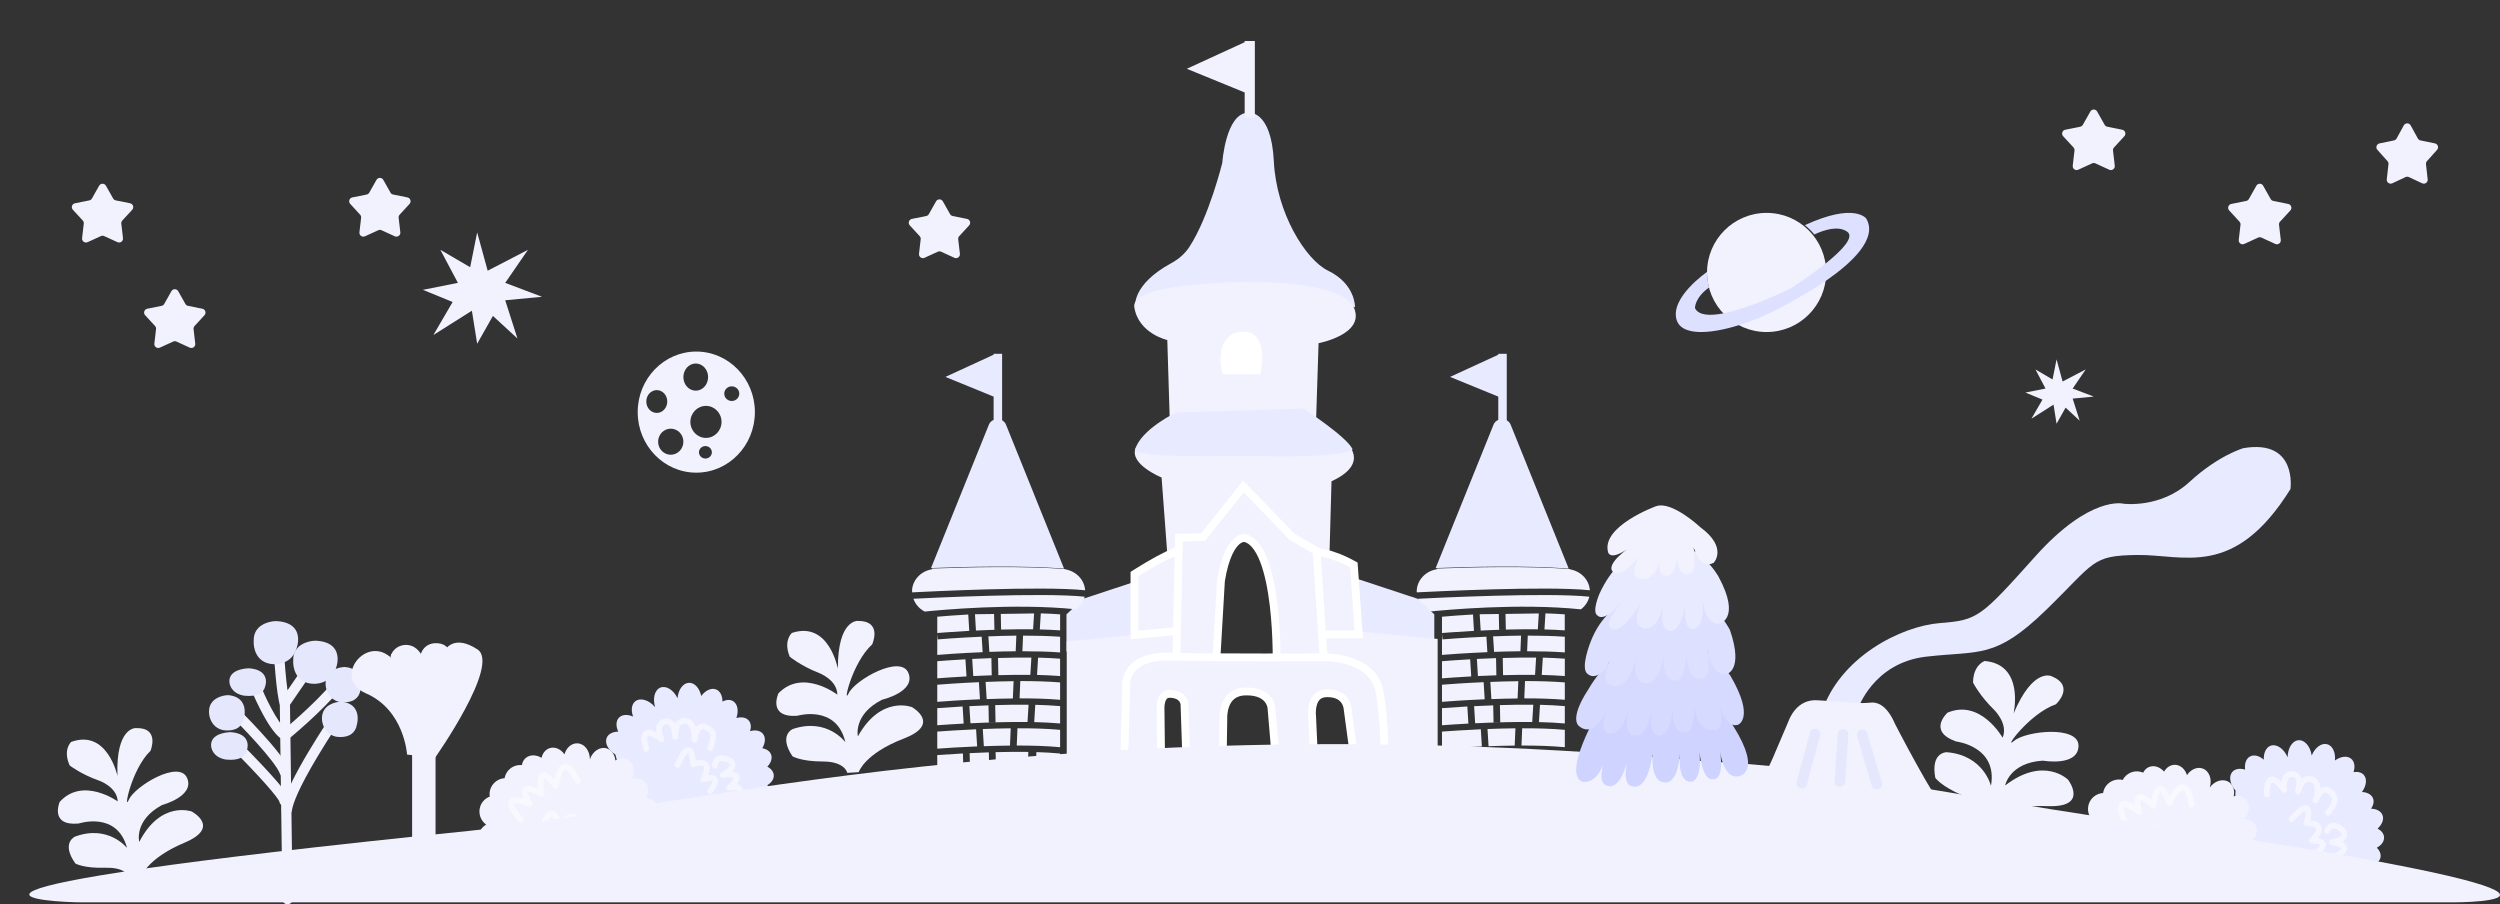 <svg width="1280" height="463" viewBox="0 0 1280 463" fill="none" xmlns="http://www.w3.org/2000/svg">
<rect x="0" y="0" width="1280" height="463" fill="#333333" stroke="none"/>
<g clip-path="url(#clip0_4784_63773)">
<path d="M752.724 337.564C745.191 337.977 739.743 338.421 738.297 338.548V347.307C740.752 347.116 746.2 346.704 753.262 346.323L752.724 337.564Z" fill="#F1F2FE"/>
<path d="M751.278 361.715C745.326 362.064 740.685 362.381 738.297 362.572V371.331C741.155 371.109 745.931 370.791 751.816 370.474L751.278 361.715Z" fill="#F1F2FE"/>
<path d="M778.788 325.441C773.877 325.504 769.035 325.631 764.461 325.822L764.965 333.756C769.27 333.597 773.844 333.47 778.451 333.438L778.788 325.441Z" fill="#F1F2FE"/>
<path d="M765.943 336.961C762.479 337.088 759.183 337.215 756.156 337.374L756.694 346.133C759.654 345.974 762.849 345.847 766.145 345.752L765.976 336.961H765.943Z" fill="#F1F2FE"/>
<path d="M759.619 349.274C749.395 349.719 741.189 350.353 738.297 350.576V359.335C742.03 359.049 750.236 358.446 760.157 358.033L759.619 349.274Z" fill="#F1F2FE"/>
<path d="M777.007 357.589L777.377 348.767C772.467 348.83 767.625 348.957 763.051 349.147L763.589 357.938C767.894 357.78 772.4 357.653 776.974 357.621L777.007 357.589Z" fill="#F1F2FE"/>
<path d="M809.425 311.985C811.544 310.367 813.124 308.113 813.73 305.511C792.61 303.258 734.025 306.146 726.055 306.558C727.03 309.383 729.115 311.731 731.839 313.128C739.507 312.334 777.812 308.685 809.425 311.985Z" fill="#F1F2FE"/>
<path d="M767.388 314.365L757.602 314.492L758.106 322.839C766.783 322.426 777.275 322.077 787.365 322.204L787.869 314.08L770.818 314.333L770.987 322.363L767.556 322.426L767.388 314.397V314.365Z" fill="#F1F2FE"/>
<path d="M814.002 302.274C813.665 296.847 809.428 292.468 803.879 291.516L803.812 291.357C782.322 289.77 754.913 290.373 735.71 291.103L735.542 291.484C729.757 292.436 725.352 297.196 725.352 302.909C725.352 303.036 725.385 303.163 725.385 303.29C731.809 302.972 791.772 299.894 813.934 302.211L814.002 302.274Z" fill="#F1F2FE"/>
<path d="M791.266 314.048L790.762 322.267C794.36 322.363 797.858 322.521 801.154 322.743V314.587H801.692C801.692 314.587 801.793 314.587 801.86 314.587C798.362 314.333 794.797 314.143 791.266 314.048Z" fill="#F1F2FE"/>
<path d="M764.733 385.199C761.302 385.294 757.973 385.453 754.879 385.612L755.518 413.031H765.338L764.699 385.231L764.733 385.199Z" fill="#F1F2FE"/>
<path d="M754.675 323.029L754.17 314.619C747.781 314.968 742.333 315.413 738.297 315.762V324.108C738.6 324.108 745.225 323.505 754.675 322.997V323.029Z" fill="#F1F2FE"/>
<path d="M775.932 372.886C771.022 372.95 766.179 373.077 761.605 373.267L762.144 382.058C766.448 381.899 770.955 381.772 775.529 381.741L775.898 372.918L775.932 372.886Z" fill="#F1F2FE"/>
<path d="M782.219 325.441L781.883 333.438C788.575 333.438 795.201 333.597 801.187 334.041V326.012C795.301 325.6 788.777 325.441 782.219 325.441Z" fill="#F1F2FE"/>
<path d="M789.921 336.739L789.383 345.561C793.486 345.656 797.454 345.847 801.187 346.133V337.247C797.622 336.993 793.822 336.802 789.921 336.707V336.739Z" fill="#F1F2FE"/>
<path d="M789.045 385.072L788.17 412.302L784.034 412.175L784.908 384.977C779.359 384.882 773.642 384.977 768.16 385.104L768.799 413H801.185V385.802C797.419 385.453 793.349 385.199 789.045 385.072Z" fill="#F1F2FE"/>
<path d="M780.807 348.735L780.438 357.557C787.668 357.557 794.831 357.748 801.188 358.287V349.401C794.932 348.894 787.903 348.703 780.807 348.703V348.735Z" fill="#F1F2FE"/>
<path d="M751.446 385.771C745.796 386.088 741.189 386.405 738.297 386.596V413H752.085L751.446 385.771Z" fill="#F1F2FE"/>
<path d="M788.476 360.89L787.938 369.713C792.579 369.808 797.051 370.062 801.188 370.411V361.525C797.22 361.176 792.915 360.985 788.476 360.858V360.89Z" fill="#F1F2FE"/>
<path d="M738.297 324.457V335.311C740.819 335.089 750.034 334.39 761.536 333.914L761.031 325.98C748.352 326.552 738.768 327.345 738.566 327.377L738.297 324.489V324.457Z" fill="#F1F2FE"/>
<path d="M758.173 373.394C749.328 373.774 741.963 374.314 738.297 374.568V383.327C742.467 383.009 749.933 382.502 758.711 382.153L758.173 373.394Z" fill="#F1F2FE"/>
<path d="M784.505 369.649L785.043 360.827C779.36 360.763 773.508 360.827 767.959 361.017L768.127 369.808L764.697 369.871L764.529 361.144C761.065 361.271 757.769 361.398 754.742 361.556L755.28 370.316C763.957 369.903 774.45 369.554 784.539 369.681L784.505 369.649Z" fill="#F1F2FE"/>
<path d="M785.952 345.53L786.491 336.707C780.807 336.644 774.955 336.707 769.406 336.898L769.574 345.689C774.922 345.53 780.504 345.466 785.952 345.53Z" fill="#F1F2FE"/>
<path d="M801.188 373.679C794.597 373.076 787.03 372.854 779.362 372.886L778.992 381.708C786.794 381.708 794.496 381.93 801.188 382.565V373.679Z" fill="#F1F2FE"/>
<path d="M787.837 253.084L773.443 217.413C773.039 216.397 772.299 215.667 771.459 215.191V181.139H767.12V181.615L742.435 192.976L767.12 203.068V215.001C766.078 215.445 765.17 216.207 764.699 217.413L750.305 253.084L735.07 290.849C754.24 290.088 781.649 289.485 803.172 291.103L787.837 253.115V253.084Z" fill="#E8EAFF"/>
<path d="M494.306 337.564C486.773 337.977 481.325 338.421 479.879 338.548V347.307C482.334 347.116 487.782 346.704 494.844 346.323L494.306 337.564Z" fill="#F1F2FE"/>
<path d="M492.86 361.715C486.908 362.064 482.267 362.381 479.879 362.572V371.331C482.738 371.109 487.513 370.791 493.398 370.474L492.86 361.715Z" fill="#F1F2FE"/>
<path d="M520.373 325.441C515.463 325.504 510.621 325.631 506.047 325.822L506.551 333.756C510.856 333.597 515.43 333.47 520.037 333.438L520.373 325.441Z" fill="#F1F2FE"/>
<path d="M554.439 306.622L588.069 295.514L594.796 325.663L546.031 333.597V314.556L554.439 306.622Z" fill="#E8EAFF"/>
<path d="M507.56 336.961C504.096 337.088 500.8 337.215 497.773 337.374L498.312 346.133C501.271 345.974 504.466 345.847 507.762 345.752L507.594 336.961H507.56Z" fill="#F1F2FE"/>
<path d="M501.201 349.274C490.977 349.719 482.771 350.353 479.879 350.576V359.335C483.612 359.049 491.818 358.446 501.739 358.033L501.201 349.274Z" fill="#F1F2FE"/>
<path d="M518.589 357.59L518.959 348.767C514.049 348.831 509.207 348.958 504.633 349.148L505.171 357.939C509.476 357.78 513.982 357.653 518.556 357.621L518.589 357.59Z" fill="#F1F2FE"/>
<path d="M551.042 311.985C553.161 310.367 554.741 308.113 555.347 305.511C534.227 303.258 475.642 306.146 467.672 306.558C468.647 309.383 470.732 311.731 473.456 313.128C481.124 312.334 519.429 308.685 551.042 311.985Z" fill="#F1F2FE"/>
<path d="M508.97 314.365L499.184 314.492L499.688 322.839C508.365 322.426 518.857 322.077 528.947 322.204L529.451 314.08L512.4 314.333L512.569 322.363L509.138 322.426L508.97 314.397V314.365Z" fill="#F1F2FE"/>
<path d="M555.584 302.274C555.247 296.847 551.01 292.468 545.461 291.516L545.394 291.357C523.904 289.77 496.495 290.373 477.292 291.103L477.124 291.484C471.339 292.436 466.934 297.196 466.934 302.909C466.934 303.036 466.967 303.163 466.967 303.29C473.391 302.972 533.354 299.894 555.516 302.211L555.584 302.274Z" fill="#F1F2FE"/>
<path d="M532.883 314.048L532.379 322.267C535.977 322.363 539.475 322.521 542.771 322.743V314.587H543.309C543.309 314.587 543.41 314.587 543.477 314.587C539.979 314.333 536.415 314.143 532.883 314.048Z" fill="#F1F2FE"/>
<path d="M506.315 385.199C502.884 385.294 499.555 385.453 496.461 385.612L497.1 413.031H506.92L506.281 385.231L506.315 385.199Z" fill="#F1F2FE"/>
<path d="M496.257 323.029L495.753 314.619C489.363 314.968 483.915 315.413 479.879 315.762V324.108C480.182 324.108 486.807 323.505 496.257 322.997V323.029Z" fill="#F1F2FE"/>
<path d="M517.514 372.886C512.604 372.95 507.761 373.077 503.188 373.267L503.726 382.058C508.03 381.899 512.537 381.772 517.111 381.741L517.48 372.918L517.514 372.886Z" fill="#F1F2FE"/>
<path d="M523.801 325.441L523.465 333.438C530.157 333.438 536.783 333.597 542.769 334.041V326.012C536.883 325.6 530.359 325.441 523.801 325.441Z" fill="#F1F2FE"/>
<path d="M531.503 336.739L530.965 345.561C535.068 345.656 539.036 345.847 542.769 346.133V337.247C539.204 336.993 535.404 336.802 531.503 336.707V336.739Z" fill="#F1F2FE"/>
<path d="M530.631 385.072L529.756 412.302L525.62 412.175L526.494 384.977C520.945 384.882 515.228 384.977 509.746 385.104L510.385 413H542.771V385.802C539.005 385.453 534.935 385.199 530.631 385.072Z" fill="#F1F2FE"/>
<path d="M522.389 348.735L522.02 357.558C529.25 357.558 536.413 357.748 542.77 358.288V349.402C536.514 348.894 529.486 348.704 522.389 348.704V348.735Z" fill="#F1F2FE"/>
<path d="M493.028 385.771C487.379 386.088 482.771 386.405 479.879 386.596V413H493.667L493.028 385.771Z" fill="#F1F2FE"/>
<path d="M530.058 360.89L529.52 369.713C534.161 369.808 538.633 370.062 542.77 370.411V361.525C538.802 361.176 534.497 360.985 530.058 360.858V360.89Z" fill="#F1F2FE"/>
<path d="M479.879 324.457V335.311C482.401 335.089 491.616 334.39 503.118 333.914L502.613 325.98C489.934 326.552 480.35 327.345 480.148 327.377L479.879 324.489V324.457Z" fill="#F1F2FE"/>
<path d="M499.755 373.394C490.91 373.774 483.545 374.314 479.879 374.568V383.327C484.049 383.009 491.515 382.502 500.293 382.153L499.755 373.394Z" fill="#F1F2FE"/>
<path d="M526.087 369.649L526.625 360.827C520.942 360.763 515.09 360.827 509.541 361.017L509.709 369.808L506.279 369.871L506.111 361.144C502.647 361.271 499.351 361.398 496.324 361.556L496.862 370.316C505.539 369.903 516.032 369.554 526.121 369.681L526.087 369.649Z" fill="#F1F2FE"/>
<path d="M527.535 345.53L528.073 336.707C522.389 336.644 516.537 336.707 510.988 336.898L511.156 345.689C516.504 345.53 522.086 345.466 527.535 345.53Z" fill="#F1F2FE"/>
<path d="M542.77 373.679C536.179 373.076 528.612 372.854 520.944 372.886L520.574 381.708C528.377 381.708 536.078 381.93 542.77 382.565V373.679Z" fill="#F1F2FE"/>
<path d="M529.454 253.084L515.06 217.413C514.656 216.397 513.917 215.667 513.076 215.191V181.139H508.737V181.615L484.053 192.976L508.737 203.068V215.001C507.695 215.445 506.787 216.207 506.316 217.413L491.922 253.084L476.688 290.849C495.857 290.088 523.266 289.485 544.789 291.103L529.454 253.115V253.084Z" fill="#E8EAFF"/>
<path d="M546.168 328.393L610.133 322.268L614.976 344.324L591.939 347.688L585.785 388.437L546.168 394.244V328.393Z" fill="#F1F2FE"/>
<path d="M725.956 306.622L692.325 295.514L685.599 325.663L734.363 333.597V314.556L725.956 306.622Z" fill="#E8EAFF"/>
<path d="M736.078 327.155L672.112 321.03L667.27 343.086L690.306 346.45L696.461 387.199L736.078 393.038V327.155Z" fill="#F1F2FE"/>
<path d="M597.553 282.249L594.728 244.483C594.728 244.483 578.316 237.787 581.376 229.631C584.437 221.475 688.696 226.074 688.696 226.074C688.696 226.074 702.547 236.803 681.73 246.419L680.688 284.153L636.646 271.444L597.586 282.217L597.553 282.249Z" fill="#F1F2FE"/>
<path d="M604.226 322.959L580.844 325.062V293.914C580.896 293.88 580.95 293.846 581.006 293.81C581.692 293.372 582.677 292.749 583.871 292.012C586.262 290.536 589.478 288.611 592.796 286.801C596.131 284.982 599.499 283.318 602.212 282.331C603.579 281.834 604.676 281.547 605.468 281.464C605.797 281.43 606.002 281.437 606.119 281.45C606.139 281.501 606.164 281.568 606.191 281.652C606.302 282.001 606.412 282.504 606.505 283.178C606.692 284.522 606.786 286.328 606.799 288.479C606.826 292.769 606.531 298.2 606.121 303.566C605.712 308.923 605.19 314.173 604.771 318.087C604.561 320.043 604.377 321.664 604.246 322.794C604.239 322.851 604.233 322.906 604.226 322.959Z" fill="#F1F2FE" stroke="white" stroke-width="4"/>
<path d="M661.387 285.006C661.6 284.861 661.855 284.7 662.153 284.531C663.332 283.863 665.199 283.063 667.835 282.668C672.953 281.901 681.194 282.632 693.164 289.242L695.707 324.806L671.126 324.806L661.387 285.006Z" fill="#F1F2FE" stroke="white" stroke-width="4"/>
<path d="M639.222 57.687C639.222 57.687 650.892 56.068 652.203 82.599C653.515 109.13 668.548 133.027 679.915 138.549C694.208 145.499 693.771 157.337 693.771 157.337C693.771 157.337 643.123 144.262 581.243 156.924C581.243 156.924 579.393 145.785 599.74 134.709C603.473 132.678 606.701 129.885 608.955 126.426C618.976 111.098 625.803 83.424 625.803 83.424C625.803 83.424 627.519 57.687 639.222 57.687Z" fill="#E8EAFF"/>
<path d="M602.278 340.283L602.179 345.056L605.041 342.355L620.403 343.525L622.433 343.68L622.551 341.647L625.135 297.32C627.206 284.581 630.723 279.267 633.31 277.079C634.59 275.997 635.688 275.637 636.387 275.518C636.745 275.456 637.016 275.455 637.176 275.464C637.256 275.468 637.307 275.475 637.326 275.478C637.327 275.478 637.327 275.478 637.328 275.478C641.213 276.325 644.462 280.268 647.024 286.827C649.535 293.256 651.124 301.542 652.111 309.829C653.095 318.091 653.467 326.236 653.593 332.325C653.656 335.367 653.657 337.889 653.643 339.649C653.636 340.528 653.624 341.217 653.615 341.684C653.61 341.918 653.606 342.096 653.603 342.215L653.6 342.349L653.599 342.382L653.599 342.389L653.598 342.391C653.598 342.391 653.598 342.391 653.796 342.397L653.598 342.391L653.535 344.484L655.629 344.451L676.076 344.134L678.18 344.101L678.041 342.002L674.139 283.195L674.069 282.129L673.143 281.595L661.716 275.007L638.202 250.709L636.62 249.074L635.201 250.852L615.972 274.944L605.533 275.235L603.629 275.288L603.589 277.193L602.278 340.283Z" fill="#F1F2FE" stroke="white" stroke-width="4"/>
<path d="M606.434 360.328C606.441 360.376 606.445 360.411 606.447 360.43L607.421 389.488L607.483 391.342L609.337 391.419L623.933 392.022L625.984 392.107L626.015 390.054L626.352 367.998L626.353 367.92L626.348 367.847L626.348 367.846L626.348 367.845L626.348 367.844L626.348 367.843L626.347 367.827C626.346 367.808 626.345 367.774 626.343 367.728C626.34 367.635 626.337 367.491 626.338 367.302C626.339 366.923 626.355 366.37 626.415 365.701C626.536 364.353 626.832 362.591 627.513 360.849C628.193 359.112 629.229 357.463 630.795 356.231C632.339 355.017 634.529 354.106 637.714 354.035C644.323 353.889 647.52 356.128 649.113 358.084C649.944 359.103 650.409 360.131 650.665 360.898C650.792 361.28 650.866 361.592 650.906 361.796C650.926 361.897 650.938 361.971 650.944 362.013C650.945 362.023 650.946 362.031 650.947 362.037C650.947 362.038 650.947 362.039 650.948 362.04L653.232 388.955L653.387 390.786H655.225H670.796H672.889L672.794 388.695L671.818 367.242L671.814 367.153L671.803 367.068L671.803 367.067L671.803 367.066L671.803 367.066L671.802 367.064L671.8 367.048C671.798 367.03 671.794 366.999 671.79 366.955C671.78 366.869 671.767 366.734 671.754 366.559C671.726 366.208 671.699 365.697 671.699 365.081C671.699 363.836 671.813 362.224 672.239 360.651C672.666 359.073 673.373 357.657 674.469 356.645C675.523 355.672 677.095 354.924 679.573 354.924C684.779 354.924 687.241 356.983 688.483 358.798C689.138 359.757 689.504 360.725 689.704 361.457C689.803 361.821 689.859 362.117 689.889 362.313C689.904 362.41 689.913 362.482 689.917 362.523C689.919 362.541 689.92 362.553 689.921 362.558C689.921 362.559 689.921 362.56 689.921 362.56C689.921 362.562 689.921 362.562 689.921 362.56L689.925 362.615L689.934 362.682L693.499 389.022L693.721 390.664L695.375 390.751L706.742 391.354L708.811 391.464L708.847 389.392L706.848 389.357C708.847 389.392 708.847 389.392 708.847 389.391L708.847 389.39L708.847 389.387L708.848 389.375L708.848 389.331L708.851 389.161C708.852 389.012 708.855 388.793 708.856 388.509C708.86 387.943 708.862 387.118 708.854 386.08C708.84 384.003 708.79 381.07 708.648 377.635C708.365 370.781 707.713 361.868 706.225 353.769C704.558 344.692 697.058 340.427 690.6 338.438C687.329 337.43 684.175 336.953 681.852 336.725C680.686 336.611 679.719 336.559 679.039 336.535C678.698 336.523 678.428 336.519 678.24 336.517C678.146 336.516 678.073 336.516 678.021 336.516L677.96 336.516L677.947 336.516L677.945 336.517L677.941 336.517L677.938 336.517L677.936 336.517L677.933 336.517L677.907 336.517L677.786 336.517L677.312 336.52C676.896 336.522 676.282 336.525 675.492 336.529C673.913 336.536 671.631 336.546 668.821 336.556C663.202 336.576 655.474 336.596 647.036 336.596C630.149 336.596 610.452 336.516 599.118 336.2C587.331 335.871 581.411 339.451 578.632 343.764C577.285 345.854 576.788 347.956 576.623 349.522C576.541 350.307 576.541 350.97 576.563 351.447C576.574 351.686 576.59 351.88 576.605 352.022C576.607 352.04 576.609 352.056 576.611 352.072L575.648 387.433L575.038 389.161L576.983 389.798L591.915 394.685L594.57 395.554L594.537 392.761L594.201 363.66L594.2 363.583L594.194 363.51L594.194 363.51L594.194 363.51L594.194 363.509L594.193 363.508L594.193 363.499C594.192 363.493 594.192 363.486 594.191 363.476C594.19 363.464 594.189 363.45 594.188 363.433C594.184 363.371 594.179 363.272 594.175 363.143C594.166 362.884 594.161 362.506 594.179 362.051C594.216 361.127 594.343 359.952 594.683 358.832C595.025 357.702 595.539 356.771 596.248 356.158C596.903 355.592 597.887 355.152 599.525 355.268C603.161 355.528 604.784 356.988 605.564 358.142C605.982 358.761 606.208 359.369 606.328 359.818C606.387 360.04 606.418 360.218 606.434 360.328Z" fill="#F1F2FE" stroke="white" stroke-width="4"/>
<path d="M598.965 216.587L597.654 174.093C597.654 174.093 582.923 170.824 580.771 157.337C578.619 143.849 643.526 144.262 643.526 144.262C643.526 144.262 687.683 144.262 693.299 157.749C698.915 171.237 675.105 175.712 675.105 175.712L673.793 216.556H598.898L598.965 216.587Z" fill="#F1F2FE"/>
<path d="M645.382 191.593H626.104C623.534 184.333 624.208 169.815 636.642 169.815C648.21 169.815 646.668 185.543 645.382 191.593Z" fill="white"/>
<path d="M637.273 21.603L607.645 35.218L637.273 47.341V60.13H642.486V21H637.273V21.603Z" fill="#F1F2FE"/>
<path d="M601.997 211.256C601.997 211.256 584.24 219.824 581.214 230.043C579.773 234.931 638.569 233.333 638.569 233.333C638.569 233.333 686.763 235.148 692.546 230.043C689.519 223.506 667.375 209.193 667.375 209.193L602.031 211.224L601.997 211.256Z" fill="#E8EAFF"/>
</g>
<g clip-path="url(#clip1_4784_63773)">
<path d="M346.919 357.513C344.882 353.305 341.145 350.877 338.158 352.036C335.172 353.195 334.063 357.576 335.43 362.065C332.328 358.437 327.971 357.049 325.355 358.998C323.337 360.521 322.968 363.659 324.146 366.874C321.329 365.654 318.511 365.766 316.885 367.465C315.299 369.134 315.284 371.869 316.552 374.593C313.808 374.624 311.527 375.698 310.654 377.688C309.452 380.46 311.376 384.057 315.059 386.314L324.724 421.808L382.416 413.492C383.958 415.015 386.131 415.924 388.516 415.779C392.885 415.516 396.204 411.88 395.946 407.661C395.811 405.338 394.567 403.354 392.796 402.055C394.95 400.778 396.295 398.905 396.173 396.895C396.065 395.087 394.793 393.56 392.887 392.511C394.76 390.563 395.547 388.229 394.773 386.226C394.102 384.544 392.44 383.472 390.316 383.073C391.888 380.346 392.122 377.458 390.546 375.626C389.14 373.988 386.655 373.588 384.026 374.365C384.705 372.299 384.539 370.297 383.36 368.911C381.985 367.313 379.591 366.919 377.037 367.614C378.283 363.976 377.697 360.427 375.337 358.987C373.79 358.053 371.814 358.213 369.895 359.176C369.904 356.285 368.784 353.872 366.688 353.016C364.226 352.002 361.2 353.439 359.03 356.344C358.16 352.351 355.647 349.472 352.741 349.6C349.675 349.713 347.263 353.137 346.901 357.538L346.919 357.513Z" fill="#E8EAFF"/>
<path d="M288.986 386.191C287.148 383.549 284.195 382.196 281.487 383.033C279.312 383.705 277.818 385.628 277.265 388.01C274.547 386.343 271.313 386.283 269.169 388.1C268.077 389.023 267.435 390.315 267.223 391.732C265.065 391.519 262.839 392.155 261.064 393.655C259.563 394.925 258.681 396.622 258.336 398.424C255.155 398.649 252.268 400.715 251.12 403.906C250.661 405.21 250.571 406.558 250.761 407.833C248.596 408.683 246.792 410.392 245.94 412.739C244.678 416.29 246.008 420.086 248.897 422.196C247.292 423.146 245.961 424.61 245.276 426.519C243.798 430.855 246.044 435.589 250.36 437.12C253.905 438.387 257.716 437.053 259.816 434.138L324.259 420.742C325.803 421.542 327.701 421.937 329.726 421.677C334.265 421.113 337.551 417.664 337.098 413.977C336.738 411.04 334.084 408.865 330.748 408.373C332.207 405.892 332.351 402.998 330.817 400.91C329.257 398.804 326.403 398.11 323.584 398.832C325.387 395.159 324.667 391.002 321.764 389.189C319.778 387.951 317.259 388.099 315.079 389.358C314.802 386.384 313.101 383.875 310.534 383.151C307.11 382.178 303.403 384.689 302.016 388.782C302.038 384.376 299.276 380.753 295.661 380.583C292.638 380.439 289.989 382.823 289.008 386.187L288.986 386.191Z" fill="#F1F2FE"/>
<path opacity="0.5" d="M266.637 419.697C266.637 419.697 252.875 404.802 271.228 411.583C271.228 411.583 262.754 398.604 277.24 406.413C277.24 406.413 273.876 388.136 284.62 402.436C284.62 402.436 286.989 382.246 295.741 399.802" stroke="white" stroke-width="3" stroke-miterlimit="10" stroke-linecap="round" stroke-linejoin="round"/>
<path opacity="0.5" d="M277.625 424.15C277.625 424.15 282.134 407.63 286.426 423.117C286.426 423.117 295.351 410.141 296.57 426.194" stroke="white" stroke-width="3" stroke-miterlimit="10" stroke-linecap="round" stroke-linejoin="round"/>
<path opacity="0.5" d="M346.824 391.648C346.824 391.648 353.839 374.666 354.876 391.317C354.876 391.317 366.254 386.898 360.067 399.076C360.067 399.076 371.214 394.993 363.502 405.126" stroke="white" stroke-width="3" stroke-miterlimit="10" stroke-linecap="round" stroke-linejoin="round"/>
<path opacity="0.5" d="M330.924 383.427C330.924 383.427 325.603 368.716 338.719 378.515C338.719 378.515 335.027 371.068 340.263 369.517C345.499 367.966 345.738 377.224 345.738 377.224C345.738 377.224 345.089 368.922 350.612 369.057C356.136 369.192 355.62 378.881 355.62 378.881C355.62 378.881 356.31 366.834 364.366 374.36C364.366 374.36 366.585 375.396 363.62 382.918" stroke="white" stroke-width="3" stroke-miterlimit="10" stroke-linecap="round" stroke-linejoin="round"/>
<path opacity="0.5" d="M366.037 391.967C366.037 391.967 366.064 385.867 373.344 389.178C373.344 389.178 378.841 392.23 370.095 396.751C370.095 396.751 383.566 394.272 373.351 403.422C373.351 403.422 381.56 400.759 377.976 408.102" stroke="white" stroke-width="3" stroke-miterlimit="10" stroke-linecap="round" stroke-linejoin="round"/>
</g>
<path d="M439.661 395.357C439.661 395.357 442.493 385.934 462.816 378.11C482.177 370.645 466.943 362.058 466.943 362.058C466.943 362.058 451.123 355.704 439.237 377.023C439.237 377.023 436.692 365.798 451.639 358.254C451.639 358.254 469.019 354.223 465.102 344.555C461.185 334.886 437.778 348.111 434.539 354.92C431.3 361.729 436.132 339.398 446.55 329.927C446.564 329.926 452.054 317.84 439.204 317.906C439.204 317.906 428.867 317.086 428.988 342.415C428.988 342.415 424.499 317.731 405.438 324.064C405.438 324.064 400.907 328.015 404.362 336.244C404.362 336.244 410.169 341.015 419.204 344.499C419.204 344.499 428.608 347.946 428.722 355.656C428.722 355.656 410.977 342.077 398.563 354.983C398.563 354.983 392.742 367.461 408.103 366.496C408.103 366.496 428.281 360.449 432.818 379.994C432.818 379.994 423.579 367.35 405.959 373.236C405.959 373.236 398.432 376.277 405.738 387.202C405.738 387.202 409.943 389.877 421.328 389.889C432.713 389.901 433.806 395.71 433.806 395.71L439.66 395.343L439.661 395.357Z" fill="#F1F2FE"/>
<g clip-path="url(#clip2_4784_63773)">
<path d="M1183.6 386.847C1182.91 382.222 1180.08 378.786 1176.88 378.997C1173.68 379.208 1171.31 383.054 1171.27 387.747C1169.4 383.356 1165.66 380.726 1162.58 381.801C1160.2 382.649 1158.9 385.532 1159.06 388.952C1156.74 386.944 1154.02 386.206 1151.96 387.34C1149.95 388.457 1149.11 391.061 1149.51 394.04C1146.88 393.247 1144.38 393.588 1142.95 395.225C1140.97 397.509 1141.73 401.517 1144.57 404.774L1143.15 441.533L1200.68 450.893C1201.7 452.808 1203.5 454.327 1205.82 454.903C1210.06 455.962 1214.32 453.488 1215.34 449.386C1215.91 447.129 1215.31 444.864 1214.01 443.093C1216.45 442.52 1218.29 441.137 1218.78 439.183C1219.22 437.425 1218.46 435.587 1216.96 434.015C1219.33 432.719 1220.78 430.727 1220.64 428.585C1220.51 426.779 1219.24 425.259 1217.34 424.241C1219.65 422.11 1220.74 419.425 1219.79 417.205C1218.94 415.221 1216.69 414.094 1213.95 414.048C1215.21 412.28 1215.65 410.321 1214.95 408.645C1214.11 406.708 1211.95 405.614 1209.3 405.513C1211.58 402.415 1212.09 398.853 1210.27 396.773C1209.07 395.417 1207.14 394.978 1205.02 395.322C1205.89 392.566 1205.55 389.928 1203.8 388.484C1201.76 386.778 1198.44 387.242 1195.5 389.363C1195.87 385.292 1194.33 381.793 1191.52 381.044C1188.56 380.233 1185.24 382.776 1183.57 386.867L1183.6 386.847Z" fill="#E8EAFF"/>
<path d="M1119.73 396.842C1118.77 393.771 1116.36 391.595 1113.52 391.582C1111.25 391.57 1109.24 392.957 1108 395.064C1105.91 392.659 1102.84 391.632 1100.25 392.723C1098.93 393.277 1097.93 394.317 1097.31 395.605C1095.31 394.755 1093 394.694 1090.85 395.594C1089.04 396.355 1087.69 397.71 1086.82 399.326C1083.72 398.586 1080.35 399.692 1078.29 402.393C1077.47 403.499 1076.98 404.758 1076.78 406.031C1074.46 406.193 1072.22 407.283 1070.71 409.266C1068.44 412.276 1068.57 416.296 1070.69 419.175C1068.88 419.6 1067.17 420.598 1065.94 422.214C1063.23 425.908 1063.96 431.097 1067.61 433.851C1070.62 436.122 1074.65 435.992 1077.53 433.841L1143.02 440.377C1144.26 441.603 1145.95 442.549 1147.96 442.909C1152.46 443.731 1156.63 441.425 1157.3 437.772C1157.84 434.862 1155.96 431.991 1152.92 430.522C1155.06 428.592 1156.06 425.875 1155.23 423.423C1154.37 420.946 1151.85 419.429 1148.95 419.273C1151.77 416.309 1152.33 412.127 1150.1 409.527C1148.58 407.751 1146.13 407.137 1143.67 407.685C1144.3 404.764 1143.43 401.861 1141.2 400.4C1138.22 398.446 1133.93 399.73 1131.38 403.22C1132.73 399.023 1131.18 394.738 1127.78 393.492C1124.94 392.449 1121.7 393.93 1119.75 396.845L1119.73 396.842Z" fill="#F1F2FE"/>
<path opacity="0.5" d="M1088.36 422.108C1088.36 422.108 1079.7 403.773 1095.18 415.743C1095.18 415.743 1090.98 400.821 1102.46 412.613C1102.46 412.613 1104.73 394.168 1110.69 411.031C1110.69 411.031 1119.01 392.479 1122.09 411.852" stroke="white" stroke-width="3" stroke-miterlimit="10" stroke-linecap="round" stroke-linejoin="round"/>
<path opacity="0.5" d="M1097.51 429.651C1097.51 429.651 1106.77 415.242 1106.22 431.304C1106.22 431.304 1118.62 421.6 1114.97 437.28" stroke="white" stroke-width="3" stroke-miterlimit="10" stroke-linecap="round" stroke-linejoin="round"/>
<path opacity="0.5" d="M1173.27 419.385C1173.27 419.385 1185.06 405.287 1181.05 421.483C1181.05 421.483 1193.23 420.677 1183.68 430.441C1183.68 430.441 1195.54 429.887 1185.14 437.243" stroke="white" stroke-width="3" stroke-miterlimit="10" stroke-linecap="round" stroke-linejoin="round"/>
<path opacity="0.5" d="M1160.56 406.775C1160.56 406.775 1159.9 391.146 1169.47 404.426C1169.47 404.426 1168.18 396.214 1173.64 396.304C1179.1 396.395 1176.56 405.298 1176.56 405.298C1176.56 405.298 1178.43 397.184 1183.65 398.968C1188.88 400.752 1185.49 409.842 1185.49 409.842C1185.49 409.842 1189.76 398.555 1195.19 408.149C1195.19 408.149 1196.99 409.803 1191.91 416.09" stroke="white" stroke-width="3" stroke-miterlimit="10" stroke-linecap="round" stroke-linejoin="round"/>
<path opacity="0.5" d="M1191.51 425.448C1191.51 425.448 1193.36 419.636 1199.31 424.977C1199.31 424.977 1203.64 429.536 1193.94 431.229C1193.94 431.229 1207.54 432.901 1195.05 438.568C1195.05 438.568 1203.68 438.489 1198.06 444.419" stroke="white" stroke-width="3" stroke-miterlimit="10" stroke-linecap="round" stroke-linejoin="round"/>
</g>
<path d="M1086.55 419.912C984.904 404.985 936.024 392.521 873.259 389.848C546.66 359.785 341.137 415.131 240.057 425.423C-74.877 457.49 28.433 462 41.764 462H1256.51C1256.51 462 1373.16 462 1086.55 419.912Z" fill="#F1F2FE"/>
<path d="M951.096 363.348C951.096 363.348 958.789 339.365 986.217 336.209C1013.65 333.053 1021.46 337.584 1047.25 312.623C1073.04 287.662 1070.51 284.461 1094.32 284.148C1118.14 283.835 1143.9 296.645 1172.71 250.42C1172.71 250.42 1176.43 224.706 1148.63 229.455C1148.63 229.455 1135.86 233.057 1121.01 246.763C1106.17 260.469 1087.21 257.896 1087.21 257.896C1087.21 257.896 1070.3 253.387 1042.14 284.789C1013.98 316.19 1012.73 317.502 993.127 319.029C973.526 320.557 941.53 336.443 932.53 365.353L951.106 363.34L951.096 363.348Z" fill="#E8EAFF"/>
<path d="M891.135 416.29C891.135 416.29 902.521 401.208 909.138 384.663L915.874 368.886C915.874 368.886 919.682 357.568 930.827 358.561L952.158 359.92C954.13 360.046 956.093 359.895 958.061 359.72C960.762 359.471 965.898 360.538 970.219 370.592C970.219 370.592 990.664 410.273 995.693 414.06L891.135 416.29Z" fill="#F1F2FE"/>
<path d="M951.944 373.977C950.978 374.617 950.493 375.851 950.847 377.006L958.335 402.22C958.763 403.651 960.267 404.478 961.713 404.04C963.145 403.612 963.972 402.109 963.534 400.662L956.045 375.448C955.617 374.017 954.114 373.19 952.667 373.628C952.401 373.717 952.16 373.812 951.934 373.962L951.944 373.977Z" fill="#E5E7FC"/>
<path d="M942.16 373.756C941.481 374.206 941.002 374.958 940.955 375.836L939.342 399.962C939.248 401.458 940.369 402.756 941.864 402.85C943.359 402.944 944.657 401.823 944.751 400.328L946.364 376.201C946.458 374.706 945.337 373.408 943.842 373.314C943.225 373.267 942.642 373.436 942.16 373.756Z" fill="#E5E7FC"/>
<path d="M927.812 373.629C927.284 373.979 926.876 374.51 926.689 375.177L919.844 400.254C919.459 401.703 920.293 403.191 921.752 403.591C923.202 403.976 924.69 403.142 925.09 401.682L931.935 376.606C932.32 375.156 931.486 373.669 930.026 373.268C929.234 373.056 928.445 373.209 927.812 373.629Z" fill="#E5E7FC"/>
<g clip-path="url(#clip3_4784_63773)">
<path d="M145.807 362.698C145.692 362.698 145.576 362.698 145.469 362.675C144.499 362.543 143.684 361.884 143.353 360.954C141.537 355.839 140.213 335.214 140.075 332.881C139.982 331.432 141.075 330.184 142.522 330.091C143.961 330.006 145.199 331.099 145.292 332.556C145.676 338.702 146.392 347.515 147.192 353.459L159.342 335.78C160.165 334.586 161.789 334.292 162.974 335.114C164.159 335.943 164.459 337.578 163.636 338.772L147.969 361.567C147.477 362.28 146.669 362.698 145.823 362.698H145.807Z" fill="#F1F2FE"/>
<path d="M147.2 463C145.776 463 144.607 461.845 144.592 460.404C144.538 456.21 143.199 357.614 143.199 356.56C143.199 355.11 144.368 353.932 145.807 353.932C147.246 353.932 148.416 355.11 148.416 356.56C148.416 357.901 149.793 459.311 149.808 460.334C149.832 461.783 148.677 462.977 147.231 463H147.192H147.2Z" fill="#F1F2FE"/>
<path d="M145.107 378.479C144.538 378.479 143.968 378.293 143.491 377.913C140.452 375.495 136.982 370.472 133.165 362.977C130.403 357.544 128.494 352.839 128.417 352.646C127.871 351.297 128.518 349.762 129.849 349.22C131.188 348.67 132.711 349.321 133.25 350.661C135.312 355.754 141.745 369.829 146.723 373.79C147.854 374.689 148.046 376.347 147.154 377.487C146.638 378.145 145.877 378.486 145.099 378.486L145.107 378.479Z" fill="#F1F2FE"/>
<path d="M146.207 378.897C145.446 378.897 144.699 378.564 144.176 377.928C143.268 376.805 143.437 375.146 144.553 374.231C144.715 374.1 160.55 361.094 170.592 349.158C171.523 348.049 173.169 347.91 174.27 348.848C175.37 349.786 175.508 351.444 174.577 352.553C164.213 364.876 148.516 377.773 147.846 378.316C147.362 378.711 146.777 378.905 146.2 378.905L146.207 378.897Z" fill="#F1F2FE"/>
<path d="M145.807 397.941C144.745 397.941 143.745 397.282 143.353 396.22C140.952 389.632 123.139 371.278 116.476 364.76C115.444 363.745 115.414 362.086 116.422 361.04C117.43 360.001 119.076 359.97 120.115 360.985C122.654 363.466 145.007 385.509 148.254 394.406C148.754 395.77 148.054 397.282 146.7 397.786C146.4 397.894 146.1 397.948 145.8 397.948L145.807 397.941Z" fill="#F1F2FE"/>
<path d="M146.854 417.232C146.715 417.232 146.584 417.224 146.446 417.201C145.022 416.976 144.045 415.628 144.276 414.194C146.431 400.436 169.822 366.163 170.822 364.713C171.638 363.52 173.269 363.218 174.454 364.039C175.639 364.861 175.939 366.504 175.124 367.697C175.062 367.783 169.076 376.541 162.92 386.787C152.786 403.653 150.001 411.442 149.439 415.008C149.239 416.302 148.123 417.224 146.861 417.224L146.854 417.232Z" fill="#F1F2FE"/>
<path d="M145.63 412.675C144.361 412.675 143.26 411.745 143.06 410.466C142.268 408.125 132.219 396.608 116.652 381.23C115.621 380.215 115.606 378.548 116.614 377.51C117.622 376.471 119.276 376.456 120.307 377.471C120.377 377.541 127.079 384.16 133.758 391.236C147.8 406.118 148.085 408.458 148.231 409.722C148.4 411.163 147.385 412.473 145.946 412.644C145.838 412.659 145.738 412.659 145.63 412.659V412.675ZM143.045 410.357C143.045 410.357 143.045 410.396 143.045 410.412C143.045 410.396 143.045 410.373 143.045 410.357Z" fill="#F1F2FE"/>
<path d="M127.378 343.345C127.378 343.345 118.752 343.422 118.621 348.576C118.621 348.576 118.298 353.583 124.685 354.924C124.685 354.924 133.472 356.474 134.611 351.196C134.611 351.196 137.596 344.042 127.386 343.345H127.378Z" fill="#E5E7FC"/>
<path d="M127.455 356.327C125.808 356.327 124.546 356.11 124.477 356.095C118.621 354.862 117.321 350.623 117.452 348.53C117.506 346.67 118.467 344.197 122.707 342.903C125.016 342.198 127.27 342.174 127.37 342.167H127.462C131.379 342.438 134.026 343.655 135.326 345.786C136.819 348.228 135.95 350.956 135.726 351.545C135.296 353.413 133.826 355.699 129.348 356.219C128.694 356.296 128.047 356.327 127.455 356.327ZM127.347 344.531C127.047 344.531 125.177 344.608 123.346 345.174C121.022 345.895 119.829 347.05 119.791 348.615V348.662C119.768 349.065 119.752 352.692 124.916 353.777C124.954 353.777 132.572 355.064 133.457 350.956L133.48 350.847L133.518 350.747C133.518 350.747 134.341 348.67 133.318 347.011C132.449 345.6 130.379 344.748 127.347 344.531Z" fill="#E5E7FC"/>
<path d="M161.488 329.215C161.488 329.215 151.139 329.347 151.308 338.005C151.308 338.005 150.477 347.623 159.233 348.825C159.233 348.825 168.375 350.235 170.937 341.647C170.937 341.647 175.723 329.773 161.488 329.215Z" fill="#E5E7FC"/>
<path d="M160.78 350.119C160.149 350.119 159.564 350.072 159.056 349.995C151.316 348.933 149.838 341.702 150.131 337.966C150.092 335.385 150.892 333.23 152.501 331.556C155.771 328.153 161.234 328.045 161.465 328.037H161.526C166.412 328.231 169.783 329.727 171.545 332.478C174.069 336.423 172.276 341.415 172.037 342.035C170.09 348.476 164.535 350.111 160.772 350.111L160.78 350.119ZM161.48 330.393C161.103 330.409 156.671 330.603 154.186 333.199C153.001 334.439 152.447 335.997 152.485 337.981V338.105C152.454 338.446 151.877 346.623 159.403 347.654C159.749 347.708 167.597 348.786 169.821 341.306L169.86 341.198C169.875 341.159 171.568 336.819 169.583 333.742C168.259 331.68 165.535 330.556 161.48 330.386V330.393Z" fill="#E5E7FC"/>
<path d="M116.759 357.102C116.759 357.102 108.357 357.281 108.188 364.163C108.188 364.163 107.826 370.844 114.028 372.573C114.028 372.573 122.569 374.557 123.723 367.511C123.723 367.511 126.701 357.947 116.759 357.102Z" fill="#E5E7FC"/>
<path d="M116.598 374.007C115.036 374.007 113.858 373.743 113.758 373.72L113.712 373.704C108.087 372.139 106.872 366.736 107.01 364.093C107.164 357.792 113.435 355.986 116.729 355.916H116.852C120.16 356.195 122.546 357.405 123.954 359.513C126.154 362.807 125.054 367.085 124.862 367.759C124.5 369.883 123.507 371.503 121.915 372.58C120.237 373.712 118.214 373.991 116.598 373.991V374.007ZM114.305 371.426C114.605 371.488 118.267 372.224 120.614 370.627C121.676 369.906 122.315 368.821 122.561 367.31L122.599 367.147C122.599 367.147 123.723 363.388 121.999 360.823C121.014 359.358 119.245 358.505 116.721 358.273C115.982 358.304 109.488 358.73 109.349 364.179C109.334 364.442 109.134 369.953 114.305 371.41V371.426Z" fill="#E5E7FC"/>
<path d="M176.454 342.694C176.454 342.694 168.051 342.872 167.882 349.755C167.882 349.755 167.52 356.436 173.722 358.164C173.722 358.164 182.263 360.148 183.417 353.103C183.417 353.103 186.395 343.539 176.454 342.694Z" fill="#E5E7FC"/>
<path d="M176.292 359.598C174.73 359.598 173.553 359.334 173.453 359.311L173.407 359.296C167.782 357.722 166.566 352.32 166.705 349.685C166.859 343.384 173.13 341.578 176.423 341.508H176.546C179.855 341.787 182.24 342.996 183.648 345.104C185.849 348.398 184.749 352.677 184.556 353.351C184.195 355.475 183.202 357.095 181.609 358.172C179.932 359.303 177.908 359.582 176.292 359.582V359.598ZM174.007 357.017C174.307 357.079 177.97 357.815 180.317 356.219C181.378 355.498 182.017 354.413 182.263 352.901L182.302 352.739C182.302 352.739 183.425 348.98 181.702 346.414C180.717 344.949 178.947 344.097 176.423 343.864C175.684 343.895 169.19 344.321 169.052 349.77C169.036 350.034 168.836 355.544 174.007 357.001V357.017Z" fill="#E5E7FC"/>
<path d="M118.006 376.053C118.006 376.053 109.38 376.13 109.249 381.284C109.249 381.284 108.926 386.291 115.313 387.632C115.313 387.632 124.1 389.182 125.239 383.904C125.239 383.904 128.224 376.75 118.014 376.053H118.006Z" fill="#E5E7FC"/>
<path d="M118.083 389.027C116.436 389.027 115.174 388.81 115.105 388.795C109.249 387.562 107.949 383.323 108.08 381.23C108.134 379.37 109.095 376.898 113.335 375.603C115.644 374.898 117.898 374.875 117.998 374.867H118.09C122.007 375.138 124.654 376.355 125.954 378.486C127.447 380.928 126.578 383.656 126.354 384.245C125.924 386.113 124.454 388.4 119.976 388.919C119.322 388.996 118.675 389.027 118.083 389.027ZM117.975 377.231C117.675 377.231 115.805 377.308 113.974 377.874C111.65 378.595 110.457 379.75 110.419 381.315V381.362C110.396 381.765 110.38 385.392 115.544 386.477C115.582 386.477 123.2 387.764 124.085 383.656L124.108 383.548L124.146 383.447C124.146 383.447 124.969 381.37 123.946 379.711C123.077 378.3 121.007 377.448 117.975 377.231Z" fill="#E5E7FC"/>
<path d="M141.259 319.178C141.259 319.178 130.91 319.31 131.079 327.967C131.079 327.967 130.248 337.586 139.004 338.787C139.004 338.787 148.145 340.198 150.708 331.61C150.708 331.61 155.494 319.736 141.259 319.178Z" fill="#E5E7FC"/>
<path d="M140.551 340.082C139.92 340.082 139.335 340.035 138.827 339.958C131.087 338.896 129.609 331.664 129.902 327.929C129.863 325.348 130.663 323.193 132.272 321.519C135.549 318.109 141.013 318 141.243 318H141.305C146.191 318.194 149.561 319.69 151.323 322.441C153.847 326.386 152.054 331.378 151.816 331.998C149.869 338.439 144.314 340.074 140.551 340.074V340.082ZM141.251 320.364C140.874 320.379 136.442 320.573 133.957 323.17C132.772 324.41 132.218 325.968 132.256 327.952V328.076C132.225 328.417 131.648 336.594 139.174 337.625C139.52 337.679 147.368 338.756 149.592 331.277L149.631 331.168C149.646 331.13 151.339 326.789 149.354 323.712C148.03 321.651 145.306 320.527 141.251 320.356V320.364Z" fill="#E5E7FC"/>
<path d="M174.592 360.451C174.592 360.451 166.189 360.629 166.02 367.511C166.02 367.511 165.658 374.193 171.86 375.921C171.86 375.921 180.401 377.905 181.555 370.86C181.555 370.86 184.533 361.295 174.592 360.451Z" fill="#E5E7FC"/>
<path d="M174.438 377.363C172.876 377.363 171.699 377.099 171.599 377.076L171.552 377.06C165.928 375.487 164.712 370.085 164.85 367.449C165.004 361.148 171.275 359.342 174.569 359.272H174.692C178 359.551 180.386 360.761 181.794 362.869C183.995 366.163 182.894 370.441 182.702 371.116C182.34 373.239 181.348 374.859 179.755 375.936C178.077 377.068 176.054 377.347 174.438 377.347V377.363ZM172.145 374.774C172.445 374.836 176.108 375.572 178.454 373.976C179.516 373.255 180.155 372.17 180.401 370.658L180.44 370.495C180.44 370.495 181.563 366.736 179.839 364.171C178.855 362.706 177.085 361.853 174.561 361.621C173.822 361.652 167.328 362.078 167.19 367.527C167.174 367.79 166.974 373.301 172.145 374.758V374.774Z" fill="#E5E7FC"/>
</g>
<path d="M192.758 92.091C193.523 90.734 195.477 90.734 196.242 92.091L199.923 98.621C200.208 99.127 200.699 99.484 201.269 99.599L208.616 101.081C210.144 101.39 210.748 103.248 209.693 104.395L204.621 109.913C204.227 110.341 204.039 110.919 204.106 111.496L204.967 118.942C205.146 120.49 203.564 121.639 202.148 120.99L195.332 117.871C194.804 117.629 194.196 117.629 193.668 117.871L186.852 120.99C185.436 121.639 183.854 120.49 184.033 118.942L184.894 111.496C184.961 110.919 184.773 110.341 184.379 109.913L179.307 104.395C178.252 103.248 178.856 101.39 180.384 101.081L187.731 99.599C188.301 99.484 188.792 99.127 189.077 98.621L192.758 92.091Z" fill="#F1F2FE"/>
<path d="M479.258 103.091C480.023 101.734 481.977 101.734 482.742 103.091L486.423 109.621C486.708 110.127 487.199 110.484 487.769 110.599L495.116 112.081C496.644 112.39 497.248 114.248 496.193 115.395L491.121 120.913C490.727 121.341 490.539 121.919 490.606 122.496L491.467 129.942C491.646 131.49 490.064 132.639 488.648 131.99L481.832 128.871C481.304 128.629 480.696 128.629 480.168 128.871L473.352 131.99C471.936 132.639 470.354 131.49 470.533 129.942L471.394 122.496C471.461 121.919 471.273 121.341 470.879 120.913L465.807 115.395C464.752 114.248 465.356 112.39 466.884 112.081L474.231 110.599C474.801 110.484 475.292 110.127 475.577 109.621L479.258 103.091Z" fill="#F1F2FE"/>
<path d="M356.5 180C339.928 180 326.5 193.88 326.5 211C326.5 228.12 339.928 242 356.5 242C373.072 242 386.5 228.12 386.5 211C386.5 193.88 373.061 180 356.5 180ZM330.905 205.578C330.905 202.348 333.31 199.734 336.272 199.734C339.233 199.734 341.639 202.348 341.639 205.578C341.639 208.807 339.233 211.421 336.272 211.421C333.31 211.421 330.905 208.807 330.905 205.578ZM343.424 232.83C339.854 232.83 336.956 229.838 336.956 226.154C336.956 222.471 339.854 219.479 343.424 219.479C346.995 219.479 349.893 222.471 349.893 226.154C349.893 229.838 346.995 232.83 343.424 232.83ZM349.893 193.07C349.893 189.235 352.726 186.114 356.222 186.114C359.718 186.114 362.551 189.224 362.551 193.07C362.551 196.915 359.718 200.026 356.222 200.026C352.726 200.026 349.893 196.915 349.893 193.07ZM361.172 234.774C359.344 234.774 357.868 233.337 357.868 231.577C357.868 229.816 359.344 228.379 361.172 228.379C363 228.379 364.476 229.816 364.476 231.577C364.476 233.337 363 234.774 361.172 234.774ZM361.45 224.21C357.045 224.21 353.474 220.538 353.474 216.012C353.474 211.486 357.045 207.814 361.45 207.814C365.855 207.814 369.426 211.486 369.426 216.012C369.426 220.538 365.855 224.21 361.45 224.21ZM374.665 205.308C372.537 205.308 370.816 203.623 370.816 201.549C370.816 199.475 372.537 197.801 374.665 197.801C376.792 197.801 378.514 199.486 378.514 201.549C378.514 203.612 376.792 205.308 374.665 205.308Z" fill="#F1F2FE"/>
<path d="M87.758 149.091C88.523 147.734 90.477 147.734 91.242 149.091L94.922 155.621C95.208 156.127 95.7 156.484 96.269 156.599L103.616 158.081C105.144 158.39 105.748 160.248 104.693 161.395L99.621 166.913C99.227 167.341 99.039 167.919 99.106 168.496L99.967 175.942C100.146 177.49 98.564 178.639 97.147 177.99L90.332 174.871C89.804 174.629 89.196 174.629 88.668 174.871L81.853 177.99C80.436 178.639 78.855 177.49 79.033 175.942L79.894 168.496C79.961 167.919 79.773 167.341 79.379 166.913L74.307 161.395C73.252 160.248 73.856 158.39 75.384 158.081L82.731 156.599C83.3 156.484 83.792 156.127 84.078 155.621L87.758 149.091Z" fill="#F1F2FE"/>
<path d="M50.758 95.091C51.523 93.734 53.477 93.734 54.242 95.091L57.922 101.621C58.208 102.127 58.7 102.484 59.269 102.599L66.616 104.081C68.144 104.39 68.748 106.248 67.693 107.395L62.621 112.913C62.227 113.341 62.039 113.919 62.106 114.496L62.967 121.942C63.145 123.49 61.564 124.639 60.148 123.99L53.332 120.871C52.804 120.629 52.196 120.629 51.668 120.871L44.852 123.99C43.436 124.639 41.855 123.49 42.033 121.942L42.894 114.496C42.961 113.919 42.773 113.341 42.379 112.913L37.307 107.395C36.252 106.248 36.856 104.39 38.384 104.081L45.731 102.599C46.3 102.484 46.792 102.127 47.078 101.621L50.758 95.091Z" fill="#F1F2FE"/>
<path d="M1070.26 57.091C1071.02 55.734 1072.98 55.734 1073.74 57.091L1077.58 63.902C1077.87 64.408 1078.36 64.766 1078.93 64.88L1086.59 66.427C1088.12 66.735 1088.72 68.594 1087.67 69.741L1082.38 75.497C1081.98 75.924 1081.8 76.502 1081.86 77.08L1082.76 84.846C1082.94 86.394 1081.36 87.543 1079.94 86.895L1072.83 83.641C1072.3 83.399 1071.7 83.399 1071.17 83.641L1064.06 86.895C1062.64 87.543 1061.06 86.394 1061.24 84.846L1062.14 77.08C1062.2 76.502 1062.02 75.924 1061.62 75.497L1056.33 69.741C1055.28 68.594 1055.88 66.735 1057.41 66.427L1065.07 64.88C1065.64 64.766 1066.13 64.408 1066.42 63.902L1070.26 57.091Z" fill="#F1F2FE"/>
<path d="M1230.75 64.195C1231.51 62.811 1233.49 62.811 1234.25 64.195L1237.93 70.891C1238.21 71.404 1238.7 71.768 1239.28 71.887L1246.69 73.424C1248.2 73.737 1248.81 75.568 1247.78 76.716L1242.6 82.503C1242.22 82.928 1242.04 83.494 1242.1 84.061L1242.97 91.816C1243.15 93.37 1241.55 94.515 1240.14 93.849L1233.35 90.66C1232.81 90.407 1232.19 90.407 1231.65 90.66L1224.86 93.849C1223.45 94.515 1221.85 93.37 1222.03 91.816L1222.9 84.061C1222.96 83.494 1222.78 82.928 1222.4 82.503L1217.22 76.716C1216.19 75.568 1216.8 73.737 1218.31 73.424L1225.72 71.887C1226.3 71.768 1226.79 71.404 1227.07 70.891L1230.75 64.195Z" fill="#F1F2FE"/>
<path d="M1155.26 95.091C1156.02 93.734 1157.98 93.734 1158.74 95.091L1162.58 101.902C1162.87 102.408 1163.36 102.766 1163.93 102.881L1171.59 104.427C1173.12 104.735 1173.72 106.594 1172.67 107.741L1167.38 113.497C1166.98 113.925 1166.8 114.502 1166.86 115.08L1167.76 122.846C1167.94 124.394 1166.36 125.543 1164.94 124.895L1157.83 121.641C1157.3 121.399 1156.7 121.399 1156.17 121.641L1149.06 124.895C1147.64 125.543 1146.06 124.394 1146.24 122.846L1147.14 115.08C1147.2 114.502 1147.02 113.925 1146.62 113.497L1141.33 107.741C1140.28 106.594 1140.88 104.735 1142.41 104.427L1150.07 102.881C1150.64 102.766 1151.13 102.408 1151.42 101.902L1155.26 95.091Z" fill="#F1F2FE"/>
<path d="M821.644 358.515C821.644 358.515 799.485 394.285 809.712 400.118C809.712 400.118 818.399 403.361 822.449 386.164C822.449 386.164 816.612 400.758 822.776 402.216C822.776 402.216 829.43 405.95 833.494 388.262C833.494 388.262 829.43 402.693 836.576 402.693C836.576 402.693 843.394 404.969 846.149 385.987C846.149 385.987 844.69 399.941 852.149 400.581C852.149 400.581 858.967 402.53 860.099 385.823C860.099 385.823 858.64 400.418 865.622 400.254C865.622 400.254 871.458 400.908 870.163 385.169C870.163 385.169 871.458 399.286 876.654 398.959C876.654 398.959 882.981 400.745 880.717 385.006C880.717 385.006 882.34 398.632 889.963 397.501C889.963 397.501 902.781 396.207 887.522 371.869L878.113 356.457L821.63 358.488L821.644 358.515Z" fill="#CFD3FF"/>
<path d="M848.481 327.838C848.481 327.838 828.518 326.775 813.013 353.307C813.013 353.307 802.499 368.623 809.277 372.357C809.277 372.357 817.118 378.584 823.172 361.496C823.172 361.496 818.181 374.496 823.172 375.382C823.172 375.382 830.481 378.584 833.863 361.674C833.863 361.674 830.304 376.813 837.068 376.636C837.068 376.636 844.022 378.775 845.795 361.142C845.795 361.142 843.3 376.282 849.177 376.459C849.177 376.459 855.409 378.244 856.486 361.496C856.486 361.496 855.245 374.851 862.009 374.851C862.009 374.851 867.709 377.699 867.532 360.597C867.532 360.597 867.886 374.674 877.159 373.774C877.159 373.774 883.759 375.559 880.364 360.951C880.364 360.951 883.568 373.066 889.814 371.103C889.814 371.103 898.718 367.901 886.077 346.166C886.077 346.166 870.75 322.66 848.468 327.825L848.481 327.838Z" fill="#D6DAFF"/>
<path d="M851.167 302.042C851.167 302.042 824.63 302.042 814.403 328.559C814.403 328.559 808.798 342.432 812.944 345.102C812.944 345.102 819.435 351.63 827.098 332.402C827.098 332.402 818.194 348.427 824.071 350.567C824.071 350.567 833.521 356.44 838.335 334.187C838.335 334.187 834.598 348.264 841.539 349.681C841.539 349.681 850.09 353.06 852.23 332.402C852.23 332.402 849.558 347.364 856.867 348.427C856.867 348.427 863.644 350.921 863.467 331.68C863.467 331.68 862.935 347.705 869.699 347.351C869.699 347.351 877.54 350.553 873.981 330.971C873.981 330.971 875.59 345.934 883.608 345.225C883.608 345.225 893.058 343.985 885.749 322.605C885.749 322.605 874.717 299.998 851.18 302.042H851.167Z" fill="#DDE0FF"/>
<path d="M851.85 278.32C851.85 278.32 830.918 277.83 818.987 303.87C818.987 303.87 814.609 313.682 818.168 315.303C818.168 315.303 821.577 319.514 832.132 305.901C832.132 305.901 820.609 318.874 824.509 321.476C824.509 321.476 828.573 327.472 840.259 308.667C840.259 308.667 834.423 319.378 841.228 321.64C841.228 321.64 848.537 324.883 851.946 308.34C851.946 308.34 848.373 321.803 854.864 323.098C854.864 323.098 861.191 324.556 862.978 307.686C862.978 307.686 861.191 321.64 866.387 322.117C866.387 322.117 872.878 323.738 871.746 307.522C871.746 307.522 873.205 320.168 880.187 319.364C880.187 319.364 891.71 317.088 879.86 295.204C879.86 295.204 869.469 276.385 851.864 278.334L851.85 278.32Z" fill="#E8EAFF"/>
<path d="M847.88 259.179C847.88 259.179 819.639 269.467 823.348 282.753C823.348 282.753 824.425 288.013 835.471 279.428C835.471 279.428 821.18 288.913 826.034 292.96C826.034 292.96 830.071 296.53 839.289 284.77C839.289 284.77 833.166 295.031 839.834 296.38C839.834 296.38 848.902 298.615 850.034 283.176C850.034 283.176 847.88 294.718 852.871 294.731C852.871 294.731 859.089 295.563 858.257 283.026C858.257 283.026 858.23 294.704 864.08 293.859C864.08 293.859 869.303 295.958 867.134 280.11C867.134 280.11 870.203 292.02 877.43 288.136C877.43 288.136 884.794 280.41 870.598 269.958C870.598 269.958 855.993 256.249 847.921 259.193L847.88 259.179Z" fill="#F1F2FE"/>
<path d="M1019.61 419.678C1019.61 419.678 1026.1 411.915 1048.46 412.736C1069.77 413.509 1058.86 399.229 1058.86 399.229C1058.86 399.229 1046.49 386.824 1026.63 402.173C1026.63 402.173 1028.77 390.531 1045.94 389.444C1045.94 389.444 1063.99 392.662 1064.2 381.936C1064.42 371.211 1036.96 374.248 1031.14 379.375C1025.33 384.503 1038.93 365.345 1052.6 360.604C1052.61 360.609 1062.69 351.402 1050.53 346.267C1050.53 346.267 1041.1 341.311 1030.96 365.308C1030.96 365.308 1036.71 340.155 1016.14 338.433C1016.14 338.433 1010.26 340.336 1010.2 349.514C1010.2 349.514 1013.75 356.373 1020.87 363.321C1020.87 363.321 1028.36 370.383 1025.35 377.719C1025.35 377.719 1014.08 357.704 997.136 364.885C997.136 364.885 986.588 374.328 1001.49 379.628C1001.49 379.628 1022.99 382.072 1019.37 402.386C1019.37 402.386 1015.76 386.694 996.734 385.133C996.734 385.133 988.394 384.964 990.873 398.248C990.873 398.248 993.763 402.478 1004.51 407.094C1015.26 411.71 1013.94 417.644 1013.94 417.644L1019.62 419.664L1019.61 419.678Z" fill="#F1F2FE"/>
<path d="M72.265 449.127C72.265 449.127 74.766 439.753 94.542 431.422C113.382 423.475 98.117 415.473 98.117 415.473C98.117 415.473 82.341 409.691 71.287 431.067C71.287 431.067 68.438 420.08 82.928 412.189C82.928 412.189 99.921 407.687 95.768 398.275C91.615 388.863 68.967 402.612 65.985 409.422C63.004 416.232 67.08 394.073 77.051 384.42C77.065 384.419 82.102 372.338 69.449 372.793C69.449 372.793 59.243 372.299 60.137 397.264C60.137 397.264 54.961 373.068 36.383 379.891C36.383 379.891 32.041 383.923 35.696 391.93C35.696 391.93 41.56 396.456 50.565 399.616C50.565 399.616 59.931 402.727 60.279 410.325C60.279 410.325 42.389 397.478 30.557 410.578C30.557 410.578 25.205 423.055 40.304 421.637C40.304 421.637 59.991 415.063 65.057 434.191C65.057 434.191 55.571 422.008 38.398 428.346C38.398 428.346 31.078 431.572 38.607 442.12C38.607 442.12 42.83 444.629 54.043 444.295C65.256 443.961 66.509 449.654 66.509 449.654L72.264 449.113L72.265 449.127Z" fill="#F1F2FE"/>
<path d="M218.612 354.623C218.612 354.623 220.883 337.523 212.59 331.674C208.708 328.921 203.004 330.138 200.68 334.321C200.363 334.903 200.099 335.538 199.914 336.226" fill="#F1F2FE"/>
<path d="M230.178 351.552C230.178 351.552 235.961 330.774 224.737 329.424C224.737 329.424 216.577 327.73 214.887 336.915" fill="#F1F2FE"/>
<path d="M228.145 332.494C228.145 332.494 232.556 324.659 244.466 332.494C256.377 340.329 222.705 388.026 222.705 388.026L208.418 386.332C208.418 386.332 207.071 363.516 187.343 354.993C167.615 346.47 192.44 318.545 205.011 343.399C205.011 343.399 208.074 350.546 209.078 355.31" fill="#F1F2FE"/>
<path d="M229.489 334.876H200.254V357.692H229.489V334.876Z" fill="#F1F2FE"/>
<path d="M223 344H211V443H223V344Z" fill="#F1F2FE"/>
<path d="M1042.15 189.15L1047.3 198.93L1037 200.99L1045.75 204.59L1040.09 214.37L1051.41 207.17L1052.96 216.95L1057.59 208.71L1064.8 215.4L1061.2 204.08L1072.01 203.05L1061.2 198.93L1067.89 189.15L1056.05 195.33L1052.96 184L1050.9 194.3L1042.15 189.15Z" fill="#F1F2FE"/>
<path d="M225.473 127.909L234.446 144.827L216.5 148.391L231.746 154.619L221.884 171.537L241.607 159.082L244.308 176L252.375 161.746L264.938 173.319L258.665 153.736L277.5 151.954L258.665 144.827L270.321 127.909L249.692 138.6L244.308 119L240.719 136.818L225.473 127.909Z" fill="#F1F2FE"/>
<g clip-path="url(#clip4_4784_63773)">
<path d="M904.5 170C921.345 170 935 156.345 935 139.5C935 122.655 921.345 109 904.5 109C887.655 109 874 122.655 874 139.5C874 156.345 887.655 170 904.5 170Z" fill="#F1F2FE"/>
<path d="M955.542 111.941C955.542 111.941 949.693 103.473 924.099 115.275C925.878 116.689 927.503 118.289 928.929 120.05C934.211 117.583 941.259 115.435 945.769 118.636C949.573 121.337 943.131 128.085 935.35 134.4C926.83 141.321 916.704 147.73 916.704 147.73C916.704 147.73 897.106 157.539 882.577 160.406C875.535 161.793 869.686 161.553 867.834 157.772C867.834 157.772 867.521 152.611 875.056 147.163C874.376 144.636 874.003 141.975 874.003 139.234C874.003 139.234 854.458 152.624 858.568 164.207C861.199 171.609 874.649 171.442 890.591 166.394C899.597 163.54 909.397 159.132 918.496 153.651C918.496 153.651 926.644 149.483 935.444 143.355C947.854 134.72 961.558 122.184 955.535 111.941H955.542Z" fill="#DDE0FF"/>
</g>
<defs>
<clipPath id="clip0_4784_63773">
<rect width="347" height="392" fill="white" transform="translate(467 21)"/>
</clipPath>
<clipPath id="clip1_4784_63773">
<rect width="71.938" height="155.452" fill="white" transform="translate(247.023 441.888) rotate(-100.429)"/>
</clipPath>
<clipPath id="clip2_4784_63773">
<rect width="71.938" height="155.452" fill="white" transform="translate(1063 437.4) rotate(-82.986)"/>
</clipPath>
<clipPath id="clip3_4784_63773">
<rect width="78" height="145" fill="white" transform="translate(107 318)"/>
</clipPath>
<clipPath id="clip4_4784_63773">
<rect width="99" height="62" fill="white" transform="translate(858 108)"/>
</clipPath>
</defs>
</svg>
